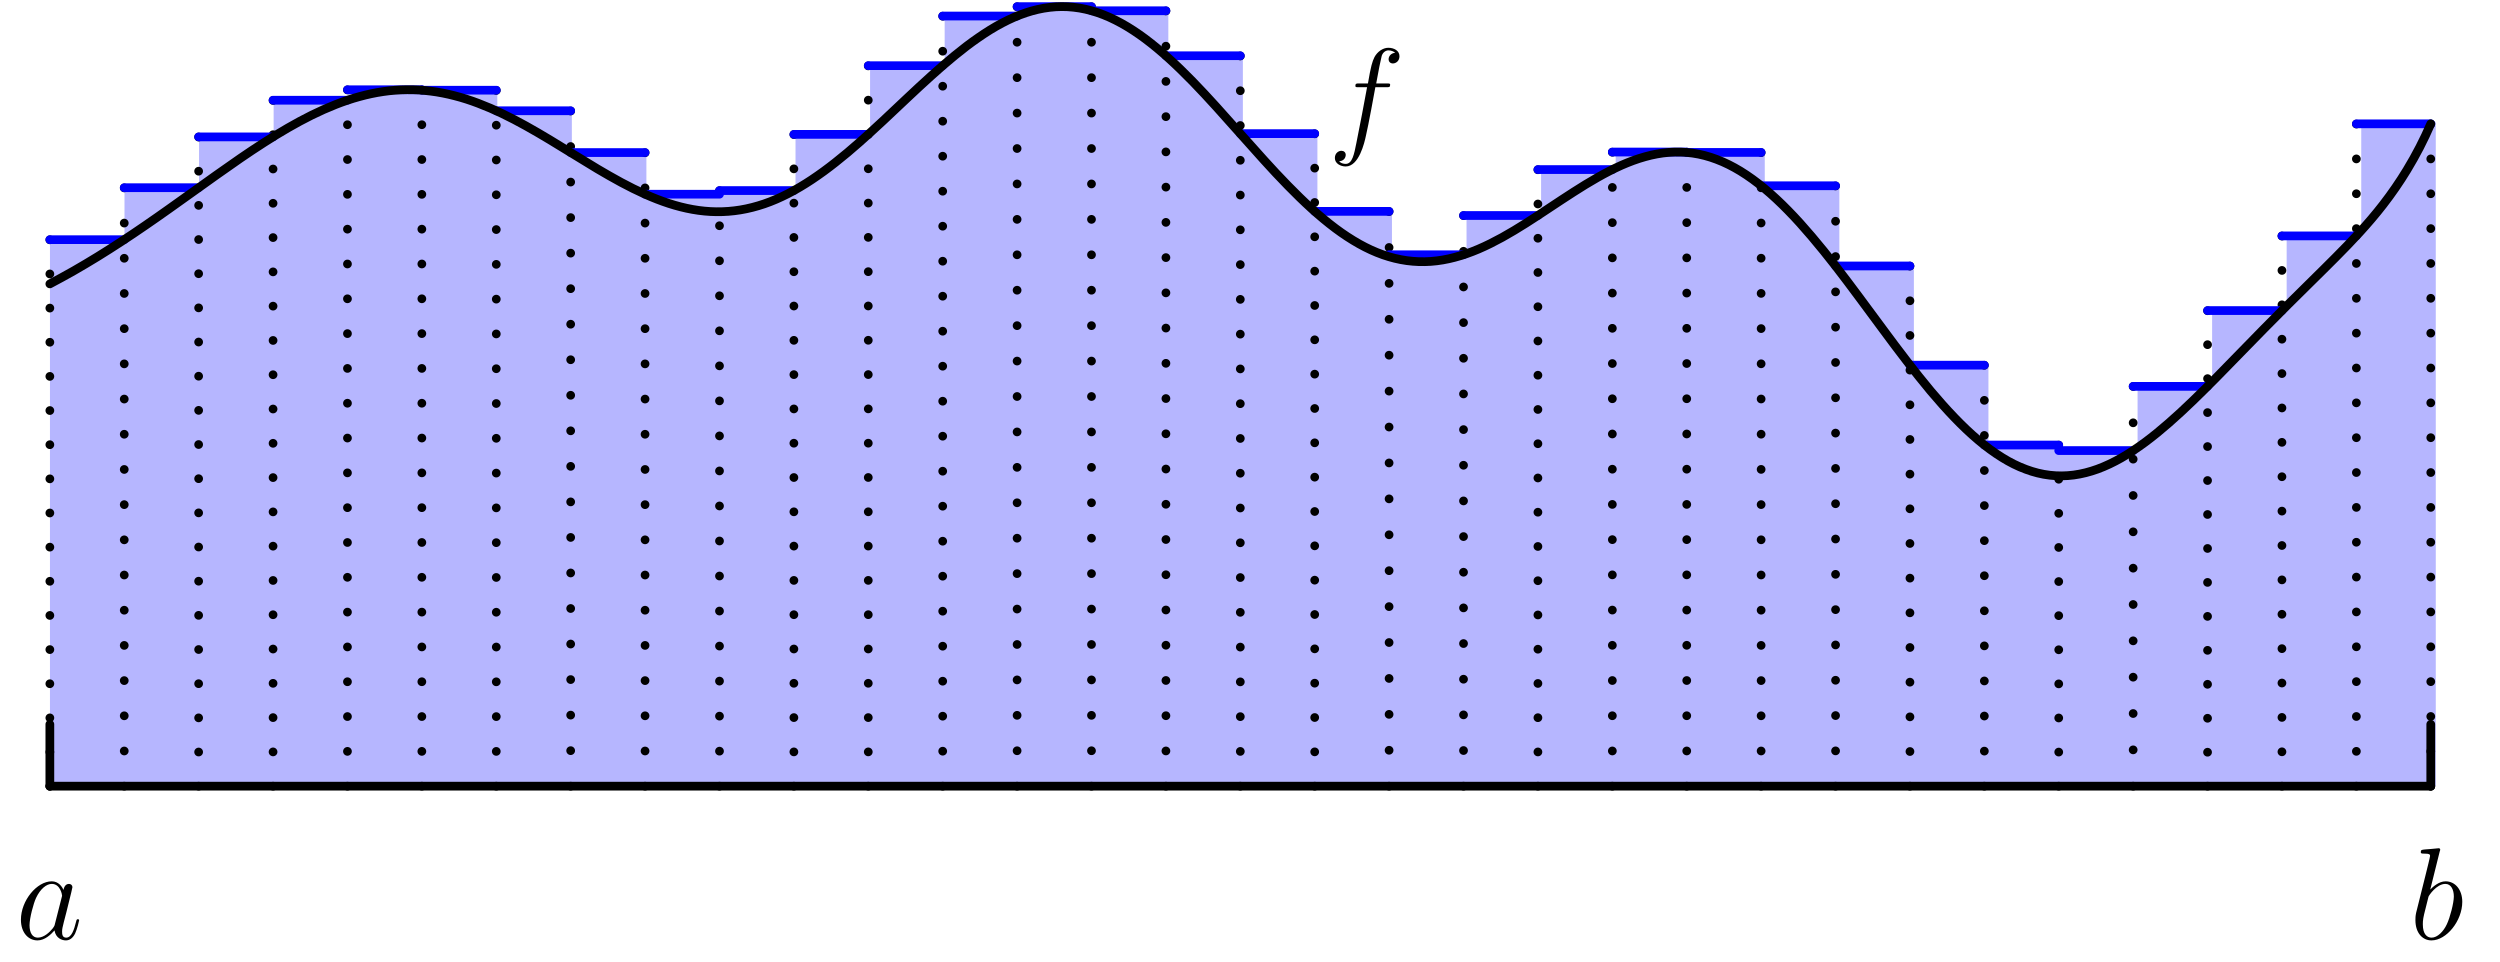 <?xml version="1.0" encoding="UTF-8"?>
<svg xmlns="http://www.w3.org/2000/svg" xmlns:xlink="http://www.w3.org/1999/xlink" width="226.77pt" height="87.3pt" viewBox="0 0 226.77 87.3" version="1.2">
<defs>
<g>
<symbol overflow="visible" id="glyph0-0">
<path style="stroke:none;" d=""/>
</symbol>
<symbol overflow="visible" id="glyph0-1">
<path style="stroke:none;" d="M 5.297 -4.766 C 5.531 -4.766 5.625 -4.766 5.625 -5 C 5.625 -5.109 5.531 -5.109 5.312 -5.109 L 4.359 -5.109 C 4.578 -6.328 4.75 -7.172 4.844 -7.547 C 4.906 -7.844 5.156 -8.109 5.469 -8.109 C 5.719 -8.109 5.969 -8 6.078 -7.891 C 5.625 -7.844 5.484 -7.5 5.484 -7.312 C 5.484 -7.062 5.656 -6.922 5.875 -6.922 C 6.125 -6.922 6.469 -7.125 6.469 -7.578 C 6.469 -8.078 5.984 -8.344 5.453 -8.344 C 4.953 -8.344 4.453 -7.969 4.203 -7.5 C 4 -7.094 3.875 -6.672 3.609 -5.109 L 2.812 -5.109 C 2.578 -5.109 2.469 -5.109 2.469 -4.891 C 2.469 -4.766 2.531 -4.766 2.781 -4.766 L 3.531 -4.766 C 3.328 -3.672 2.828 -0.984 2.562 0.281 C 2.359 1.312 2.188 2.188 1.594 2.188 C 1.547 2.188 1.203 2.188 1 1.953 C 1.594 1.906 1.594 1.391 1.594 1.375 C 1.594 1.141 1.422 1 1.203 1 C 0.953 1 0.609 1.203 0.609 1.656 C 0.609 2.156 1.125 2.422 1.594 2.422 C 2.797 2.422 3.297 0.25 3.422 -0.344 C 3.641 -1.25 4.219 -4.406 4.281 -4.766 Z M 5.297 -4.766 "/>
</symbol>
<symbol overflow="visible" id="glyph0-2">
<path style="stroke:none;" d="M 3.562 -1.406 C 3.516 -1.203 3.516 -1.188 3.344 -0.953 C 3.078 -0.625 2.562 -0.125 2 -0.125 C 1.516 -0.125 1.25 -0.562 1.25 -1.25 C 1.25 -1.906 1.609 -3.234 1.844 -3.734 C 2.234 -4.562 2.797 -5 3.266 -5 C 4.047 -5 4.203 -4.016 4.203 -3.922 C 4.203 -3.906 4.156 -3.766 4.156 -3.734 Z M 4.328 -4.453 C 4.203 -4.75 3.875 -5.234 3.266 -5.234 C 1.922 -5.234 0.469 -3.5 0.469 -1.75 C 0.469 -0.562 1.156 0.125 1.969 0.125 C 2.625 0.125 3.172 -0.391 3.516 -0.781 C 3.625 -0.078 4.188 0.125 4.547 0.125 C 4.891 0.125 5.188 -0.094 5.391 -0.516 C 5.578 -0.922 5.75 -1.656 5.75 -1.703 C 5.75 -1.75 5.703 -1.797 5.641 -1.797 C 5.531 -1.797 5.516 -1.75 5.469 -1.562 C 5.297 -0.859 5.062 -0.125 4.578 -0.125 C 4.234 -0.125 4.203 -0.422 4.203 -0.672 C 4.203 -0.938 4.25 -1.062 4.359 -1.531 C 4.438 -1.828 4.5 -2.094 4.594 -2.438 C 5.031 -4.203 5.141 -4.641 5.141 -4.703 C 5.141 -4.875 5 -5 4.828 -5 C 4.453 -5 4.359 -4.594 4.328 -4.453 Z M 4.328 -4.453 "/>
</symbol>
<symbol overflow="visible" id="glyph0-3">
<path style="stroke:none;" d="M 2.734 -7.938 C 2.75 -7.984 2.781 -8.047 2.781 -8.109 C 2.781 -8.234 2.656 -8.234 2.625 -8.234 C 2.625 -8.234 2.188 -8.188 1.984 -8.172 C 1.781 -8.156 1.594 -8.141 1.391 -8.125 C 1.109 -8.094 1.016 -8.094 1.016 -7.875 C 1.016 -7.75 1.141 -7.75 1.25 -7.75 C 1.859 -7.75 1.859 -7.656 1.859 -7.531 C 1.859 -7.453 1.766 -7.109 1.719 -6.891 L 1.438 -5.75 C 1.312 -5.281 0.641 -2.578 0.594 -2.375 C 0.531 -2.078 0.531 -1.875 0.531 -1.719 C 0.531 -0.516 1.203 0.125 1.984 0.125 C 3.359 0.125 4.781 -1.656 4.781 -3.375 C 4.781 -4.453 4.156 -5.234 3.266 -5.234 C 2.656 -5.234 2.094 -4.719 1.875 -4.484 Z M 2 -0.125 C 1.609 -0.125 1.203 -0.406 1.203 -1.328 C 1.203 -1.719 1.234 -1.938 1.453 -2.781 C 1.484 -2.922 1.672 -3.688 1.719 -3.844 C 1.75 -3.938 2.438 -5 3.25 -5 C 3.766 -5 4.016 -4.469 4.016 -3.859 C 4.016 -3.281 3.672 -1.938 3.375 -1.328 C 3.078 -0.688 2.531 -0.125 2 -0.125 Z M 2 -0.125 "/>
</symbol>
</g>
</defs>
<g id="surface1">
<path style=" stroke:none;fill-rule:nonzero;fill:rgb(71.484%,71.484%,100%);fill-opacity:1;" d="M 4.531 71.281 L 4.531 21.605 L 11.293 21.605 L 11.293 16.883 L 18.055 16.883 L 18.055 12.262 L 24.82 12.262 L 24.82 8.93 L 31.582 8.93 L 31.582 7.977 L 38.344 7.977 L 38.344 8.02 L 45.109 8.02 L 45.109 9.891 L 51.871 9.891 L 51.871 13.688 L 58.633 13.688 L 58.633 17.473 L 65.398 17.473 L 65.398 17.141 L 72.16 17.141 L 72.16 12.035 L 78.922 12.035 L 78.922 5.789 L 85.688 5.789 L 85.688 1.277 L 92.449 1.277 L 92.449 0.422 L 99.211 0.422 L 99.211 0.797 L 105.977 0.797 L 105.977 4.887 L 112.738 4.887 L 112.738 11.969 L 119.5 11.969 L 119.5 19.035 L 126.262 19.035 L 126.262 22.977 L 133.027 22.977 L 133.027 19.406 L 139.789 19.406 L 139.789 15.234 L 146.555 15.234 L 146.555 13.641 L 153.316 13.641 L 153.316 13.676 L 160.078 13.676 L 160.078 16.707 L 166.844 16.707 L 166.844 23.996 L 173.605 23.996 L 173.605 33.012 L 180.367 33.012 L 180.367 40.273 L 187.129 40.273 L 187.129 40.777 L 193.895 40.777 L 193.895 34.938 L 200.656 34.938 L 200.656 28.051 L 207.418 28.051 L 207.418 21.262 L 214.184 21.262 L 214.184 11.078 L 220.945 11.078 L 220.945 71.281 L 4.531 71.281 "/>
<path style="fill:none;stroke-width:7.997;stroke-linecap:round;stroke-linejoin:round;stroke:rgb(0%,0%,0%);stroke-opacity:1;stroke-dasharray:0,31.289;stroke-miterlimit:10;" d="M 45.676 154.472 L 45.676 655.213 " transform="matrix(0.099,0,0,-0.099,0,86.606)"/>
<path style="fill:none;stroke-width:7.997;stroke-linecap:round;stroke-linejoin:round;stroke:rgb(0%,0%,0%);stroke-opacity:1;stroke-dasharray:0,32.246;stroke-miterlimit:10;" d="M 113.835 154.472 L 113.835 702.818 " transform="matrix(0.099,0,0,-0.099,0,86.606)"/>
<path style="fill:none;stroke-width:7.997;stroke-linecap:round;stroke-linejoin:round;stroke:rgb(0%,0%,0%);stroke-opacity:1;stroke-dasharray:0,31.304;stroke-miterlimit:10;" d="M 181.995 154.472 L 181.995 749.4 " transform="matrix(0.099,0,0,-0.099,0,86.606)"/>
<path style="fill:none;stroke-width:7.997;stroke-linecap:round;stroke-linejoin:round;stroke:rgb(0%,0%,0%);stroke-opacity:1;stroke-dasharray:0,31.416;stroke-miterlimit:10;" d="M 250.193 154.472 L 250.193 782.987 " transform="matrix(0.099,0,0,-0.099,0,86.606)"/>
<path style="fill:none;stroke-width:7.997;stroke-linecap:round;stroke-linejoin:round;stroke:rgb(0%,0%,0%);stroke-opacity:1;stroke-dasharray:0,31.898;stroke-miterlimit:10;" d="M 318.353 154.472 L 318.353 792.595 " transform="matrix(0.099,0,0,-0.099,0,86.606)"/>
<path style="fill:none;stroke-width:7.997;stroke-linecap:round;stroke-linejoin:round;stroke:rgb(0%,0%,0%);stroke-opacity:1;stroke-dasharray:0,31.898;stroke-miterlimit:10;" d="M 386.512 154.472 L 386.512 792.595 " transform="matrix(0.099,0,0,-0.099,0,86.606)"/>
<path style="fill:none;stroke-width:7.997;stroke-linecap:round;stroke-linejoin:round;stroke:rgb(0%,0%,0%);stroke-opacity:1;stroke-dasharray:0,31.875;stroke-miterlimit:10;" d="M 454.711 154.472 L 454.711 792.162 " transform="matrix(0.099,0,0,-0.099,0,86.606)"/>
<path style="fill:none;stroke-width:7.997;stroke-linecap:round;stroke-linejoin:round;stroke:rgb(0%,0%,0%);stroke-opacity:1;stroke-dasharray:0,32.56;stroke-miterlimit:10;" d="M 522.87 154.472 L 522.87 773.301 " transform="matrix(0.099,0,0,-0.099,0,86.606)"/>
<path style="fill:none;stroke-width:7.997;stroke-linecap:round;stroke-linejoin:round;stroke:rgb(0%,0%,0%);stroke-opacity:1;stroke-dasharray:0,32.245;stroke-miterlimit:10;" d="M 591.029 154.472 L 591.029 735.027 " transform="matrix(0.099,0,0,-0.099,0,86.606)"/>
<path style="fill:none;stroke-width:7.997;stroke-linecap:round;stroke-linejoin:round;stroke:rgb(0%,0%,0%);stroke-opacity:1;stroke-dasharray:0,32.094;stroke-miterlimit:10;" d="M 659.228 154.472 L 659.228 700.219 " transform="matrix(0.099,0,0,-0.099,0,86.606)"/>
<path style="fill:none;stroke-width:7.997;stroke-linecap:round;stroke-linejoin:round;stroke:rgb(0%,0%,0%);stroke-opacity:1;stroke-dasharray:0,31.424;stroke-miterlimit:10;" d="M 727.388 154.472 L 727.388 751.683 " transform="matrix(0.099,0,0,-0.099,0,86.606)"/>
<path style="fill:none;stroke-width:7.997;stroke-linecap:round;stroke-linejoin:round;stroke:rgb(0%,0%,0%);stroke-opacity:1;stroke-dasharray:0,31.428;stroke-miterlimit:10;" d="M 795.547 154.472 L 795.547 814.645 " transform="matrix(0.099,0,0,-0.099,0,86.606)"/>
<path style="fill:none;stroke-width:7.997;stroke-linecap:round;stroke-linejoin:round;stroke:rgb(0%,0%,0%);stroke-opacity:1;stroke-dasharray:0,32.067;stroke-miterlimit:10;" d="M 863.746 154.472 L 863.746 860.124 " transform="matrix(0.099,0,0,-0.099,0,86.606)"/>
<path style="fill:none;stroke-width:7.997;stroke-linecap:round;stroke-linejoin:round;stroke:rgb(0%,0%,0%);stroke-opacity:1;stroke-dasharray:0,32.459;stroke-miterlimit:10;" d="M 931.905 154.472 L 931.905 868.747 " transform="matrix(0.099,0,0,-0.099,0,86.606)"/>
<path style="fill:none;stroke-width:7.997;stroke-linecap:round;stroke-linejoin:round;stroke:rgb(0%,0%,0%);stroke-opacity:1;stroke-dasharray:0,32.459;stroke-miterlimit:10;" d="M 1000.064 154.472 L 1000.064 868.747 " transform="matrix(0.099,0,0,-0.099,0,86.606)"/>
<path style="fill:none;stroke-width:7.997;stroke-linecap:round;stroke-linejoin:round;stroke:rgb(0%,0%,0%);stroke-opacity:1;stroke-dasharray:0,32.287;stroke-miterlimit:10;" d="M 1068.263 154.472 L 1068.263 864.967 " transform="matrix(0.099,0,0,-0.099,0,86.606)"/>
<path style="fill:none;stroke-width:7.997;stroke-linecap:round;stroke-linejoin:round;stroke:rgb(0%,0%,0%);stroke-opacity:1;stroke-dasharray:0,31.86;stroke-miterlimit:10;" d="M 1136.423 154.472 L 1136.423 823.741 " transform="matrix(0.099,0,0,-0.099,0,86.606)"/>
<path style="fill:none;stroke-width:7.997;stroke-linecap:round;stroke-linejoin:round;stroke:rgb(0%,0%,0%);stroke-opacity:1;stroke-dasharray:0,31.46;stroke-miterlimit:10;" d="M 1204.582 154.472 L 1204.582 752.353 " transform="matrix(0.099,0,0,-0.099,0,86.606)"/>
<path style="fill:none;stroke-width:7.997;stroke-linecap:round;stroke-linejoin:round;stroke:rgb(0%,0%,0%);stroke-opacity:1;stroke-dasharray:0,32.907;stroke-miterlimit:10;" d="M 1272.741 154.472 L 1272.741 681.122 " transform="matrix(0.099,0,0,-0.099,0,86.606)"/>
<path style="fill:none;stroke-width:7.997;stroke-linecap:round;stroke-linejoin:round;stroke:rgb(0%,0%,0%);stroke-opacity:1;stroke-dasharray:0,32.672;stroke-miterlimit:10;" d="M 1340.94 154.472 L 1340.94 677.381 " transform="matrix(0.099,0,0,-0.099,0,86.606)"/>
<path style="fill:none;stroke-width:7.997;stroke-linecap:round;stroke-linejoin:round;stroke:rgb(0%,0%,0%);stroke-opacity:1;stroke-dasharray:0,31.378;stroke-miterlimit:10;" d="M 1409.099 154.472 L 1409.099 719.435 " transform="matrix(0.099,0,0,-0.099,0,86.606)"/>
<path style="fill:none;stroke-width:7.997;stroke-linecap:round;stroke-linejoin:round;stroke:rgb(0%,0%,0%);stroke-opacity:1;stroke-dasharray:0,32.271;stroke-miterlimit:10;" d="M 1477.298 154.472 L 1477.298 735.5 " transform="matrix(0.099,0,0,-0.099,0,86.606)"/>
<path style="fill:none;stroke-width:7.997;stroke-linecap:round;stroke-linejoin:round;stroke:rgb(0%,0%,0%);stroke-opacity:1;stroke-dasharray:0,32.271;stroke-miterlimit:10;" d="M 1545.457 154.472 L 1545.457 735.5 " transform="matrix(0.099,0,0,-0.099,0,86.606)"/>
<path style="fill:none;stroke-width:7.997;stroke-linecap:round;stroke-linejoin:round;stroke:rgb(0%,0%,0%);stroke-opacity:1;stroke-dasharray:0,32.251;stroke-miterlimit:10;" d="M 1613.617 154.472 L 1613.617 735.146 " transform="matrix(0.099,0,0,-0.099,0,86.606)"/>
<path style="fill:none;stroke-width:7.997;stroke-linecap:round;stroke-linejoin:round;stroke:rgb(0%,0%,0%);stroke-opacity:1;stroke-dasharray:0,32.351;stroke-miterlimit:10;" d="M 1681.816 154.472 L 1681.816 704.59 " transform="matrix(0.099,0,0,-0.099,0,86.606)"/>
<path style="fill:none;stroke-width:7.997;stroke-linecap:round;stroke-linejoin:round;stroke:rgb(0%,0%,0%);stroke-opacity:1;stroke-dasharray:0,31.768;stroke-miterlimit:10;" d="M 1749.975 154.472 L 1749.975 631.115 " transform="matrix(0.099,0,0,-0.099,0,86.606)"/>
<path style="fill:none;stroke-width:7.997;stroke-linecap:round;stroke-linejoin:round;stroke:rgb(0%,0%,0%);stroke-opacity:1;stroke-dasharray:0,32.138;stroke-miterlimit:10;" d="M 1818.134 154.472 L 1818.134 540.236 " transform="matrix(0.099,0,0,-0.099,0,86.606)"/>
<path style="fill:none;stroke-width:7.997;stroke-linecap:round;stroke-linejoin:round;stroke:rgb(0%,0%,0%);stroke-opacity:1;stroke-dasharray:0,31.249;stroke-miterlimit:10;" d="M 1886.294 154.472 L 1886.294 467.036 " transform="matrix(0.099,0,0,-0.099,0,86.606)"/>
<path style="fill:none;stroke-width:7.997;stroke-linecap:round;stroke-linejoin:round;stroke:rgb(0%,0%,0%);stroke-opacity:1;stroke-dasharray:0,33.294;stroke-miterlimit:10;" d="M 1954.492 154.472 L 1954.492 520.824 " transform="matrix(0.099,0,0,-0.099,0,86.606)"/>
<path style="fill:none;stroke-width:7.997;stroke-linecap:round;stroke-linejoin:round;stroke:rgb(0%,0%,0%);stroke-opacity:1;stroke-dasharray:0,31.118;stroke-miterlimit:10;" d="M 2022.652 154.472 L 2022.652 590.243 " transform="matrix(0.099,0,0,-0.099,0,86.606)"/>
<path style="fill:none;stroke-width:7.997;stroke-linecap:round;stroke-linejoin:round;stroke:rgb(0%,0%,0%);stroke-opacity:1;stroke-dasharray:0,31.504;stroke-miterlimit:10;" d="M 2090.811 154.472 L 2090.811 658.678 " transform="matrix(0.099,0,0,-0.099,0,86.606)"/>
<path style="fill:none;stroke-width:7.997;stroke-linecap:round;stroke-linejoin:round;stroke:rgb(0%,0%,0%);stroke-opacity:1;stroke-dasharray:0,31.93;stroke-miterlimit:10;" d="M 2159.01 154.472 L 2159.01 761.33 " transform="matrix(0.099,0,0,-0.099,0,86.606)"/>
<path style="fill:none;stroke-width:7.997;stroke-linecap:round;stroke-linejoin:round;stroke:rgb(0%,0%,0%);stroke-opacity:1;stroke-dasharray:0,31.93;stroke-miterlimit:10;" d="M 2227.169 154.472 L 2227.169 761.33 " transform="matrix(0.099,0,0,-0.099,0,86.606)"/>
<path style="fill:none;stroke-width:7.997;stroke-linecap:round;stroke-linejoin:round;stroke:rgb(0%,0%,100%);stroke-opacity:1;stroke-miterlimit:10;" d="M 45.676 655.213 L 113.835 655.213 " transform="matrix(0.099,0,0,-0.099,0,86.606)"/>
<path style="fill:none;stroke-width:7.997;stroke-linecap:round;stroke-linejoin:round;stroke:rgb(0%,0%,100%);stroke-opacity:1;stroke-miterlimit:10;" d="M 113.835 702.818 L 181.995 702.818 " transform="matrix(0.099,0,0,-0.099,0,86.606)"/>
<path style="fill:none;stroke-width:7.997;stroke-linecap:round;stroke-linejoin:round;stroke:rgb(0%,0%,100%);stroke-opacity:1;stroke-miterlimit:10;" d="M 181.995 749.4 L 250.193 749.4 " transform="matrix(0.099,0,0,-0.099,0,86.606)"/>
<path style="fill:none;stroke-width:7.997;stroke-linecap:round;stroke-linejoin:round;stroke:rgb(0%,0%,100%);stroke-opacity:1;stroke-miterlimit:10;" d="M 250.193 782.987 L 318.353 782.987 " transform="matrix(0.099,0,0,-0.099,0,86.606)"/>
<path style="fill:none;stroke-width:7.997;stroke-linecap:round;stroke-linejoin:round;stroke:rgb(0%,0%,100%);stroke-opacity:1;stroke-miterlimit:10;" d="M 318.353 792.595 L 386.512 792.595 " transform="matrix(0.099,0,0,-0.099,0,86.606)"/>
<path style="fill:none;stroke-width:7.997;stroke-linecap:round;stroke-linejoin:round;stroke:rgb(0%,0%,100%);stroke-opacity:1;stroke-miterlimit:10;" d="M 386.512 792.162 L 454.711 792.162 " transform="matrix(0.099,0,0,-0.099,0,86.606)"/>
<path style="fill:none;stroke-width:7.997;stroke-linecap:round;stroke-linejoin:round;stroke:rgb(0%,0%,100%);stroke-opacity:1;stroke-miterlimit:10;" d="M 454.711 773.301 L 522.87 773.301 " transform="matrix(0.099,0,0,-0.099,0,86.606)"/>
<path style="fill:none;stroke-width:7.997;stroke-linecap:round;stroke-linejoin:round;stroke:rgb(0%,0%,100%);stroke-opacity:1;stroke-miterlimit:10;" d="M 522.87 735.027 L 591.029 735.027 " transform="matrix(0.099,0,0,-0.099,0,86.606)"/>
<path style="fill:none;stroke-width:7.997;stroke-linecap:round;stroke-linejoin:round;stroke:rgb(0%,0%,100%);stroke-opacity:1;stroke-miterlimit:10;" d="M 591.029 696.872 L 659.228 696.872 " transform="matrix(0.099,0,0,-0.099,0,86.606)"/>
<path style="fill:none;stroke-width:7.997;stroke-linecap:round;stroke-linejoin:round;stroke:rgb(0%,0%,100%);stroke-opacity:1;stroke-miterlimit:10;" d="M 659.228 700.219 L 727.388 700.219 " transform="matrix(0.099,0,0,-0.099,0,86.606)"/>
<path style="fill:none;stroke-width:7.997;stroke-linecap:round;stroke-linejoin:round;stroke:rgb(0%,0%,100%);stroke-opacity:1;stroke-miterlimit:10;" d="M 727.388 751.683 L 795.547 751.683 " transform="matrix(0.099,0,0,-0.099,0,86.606)"/>
<path style="fill:none;stroke-width:7.997;stroke-linecap:round;stroke-linejoin:round;stroke:rgb(0%,0%,100%);stroke-opacity:1;stroke-miterlimit:10;" d="M 795.547 814.645 L 863.746 814.645 " transform="matrix(0.099,0,0,-0.099,0,86.606)"/>
<path style="fill:none;stroke-width:7.997;stroke-linecap:round;stroke-linejoin:round;stroke:rgb(0%,0%,100%);stroke-opacity:1;stroke-miterlimit:10;" d="M 863.746 860.124 L 931.905 860.124 " transform="matrix(0.099,0,0,-0.099,0,86.606)"/>
<path style="fill:none;stroke-width:7.997;stroke-linecap:round;stroke-linejoin:round;stroke:rgb(0%,0%,100%);stroke-opacity:1;stroke-miterlimit:10;" d="M 931.905 868.747 L 1000.064 868.747 " transform="matrix(0.099,0,0,-0.099,0,86.606)"/>
<path style="fill:none;stroke-width:7.997;stroke-linecap:round;stroke-linejoin:round;stroke:rgb(0%,0%,100%);stroke-opacity:1;stroke-miterlimit:10;" d="M 1000.064 864.967 L 1068.263 864.967 " transform="matrix(0.099,0,0,-0.099,0,86.606)"/>
<path style="fill:none;stroke-width:7.997;stroke-linecap:round;stroke-linejoin:round;stroke:rgb(0%,0%,100%);stroke-opacity:1;stroke-miterlimit:10;" d="M 1068.263 823.741 L 1136.423 823.741 " transform="matrix(0.099,0,0,-0.099,0,86.606)"/>
<path style="fill:none;stroke-width:7.997;stroke-linecap:round;stroke-linejoin:round;stroke:rgb(0%,0%,100%);stroke-opacity:1;stroke-miterlimit:10;" d="M 1136.423 752.353 L 1204.582 752.353 " transform="matrix(0.099,0,0,-0.099,0,86.606)"/>
<path style="fill:none;stroke-width:7.997;stroke-linecap:round;stroke-linejoin:round;stroke:rgb(0%,0%,100%);stroke-opacity:1;stroke-miterlimit:10;" d="M 1204.582 681.122 L 1272.741 681.122 " transform="matrix(0.099,0,0,-0.099,0,86.606)"/>
<path style="fill:none;stroke-width:7.997;stroke-linecap:round;stroke-linejoin:round;stroke:rgb(0%,0%,100%);stroke-opacity:1;stroke-miterlimit:10;" d="M 1272.741 641.392 L 1340.94 641.392 " transform="matrix(0.099,0,0,-0.099,0,86.606)"/>
<path style="fill:none;stroke-width:7.997;stroke-linecap:round;stroke-linejoin:round;stroke:rgb(0%,0%,100%);stroke-opacity:1;stroke-miterlimit:10;" d="M 1340.94 677.381 L 1409.099 677.381 " transform="matrix(0.099,0,0,-0.099,0,86.606)"/>
<path style="fill:none;stroke-width:7.997;stroke-linecap:round;stroke-linejoin:round;stroke:rgb(0%,0%,100%);stroke-opacity:1;stroke-miterlimit:10;" d="M 1409.099 719.435 L 1477.298 719.435 " transform="matrix(0.099,0,0,-0.099,0,86.606)"/>
<path style="fill:none;stroke-width:7.997;stroke-linecap:round;stroke-linejoin:round;stroke:rgb(0%,0%,100%);stroke-opacity:1;stroke-miterlimit:10;" d="M 1477.298 735.5 L 1545.457 735.5 " transform="matrix(0.099,0,0,-0.099,0,86.606)"/>
<path style="fill:none;stroke-width:7.997;stroke-linecap:round;stroke-linejoin:round;stroke:rgb(0%,0%,100%);stroke-opacity:1;stroke-miterlimit:10;" d="M 1545.457 735.146 L 1613.617 735.146 " transform="matrix(0.099,0,0,-0.099,0,86.606)"/>
<path style="fill:none;stroke-width:7.997;stroke-linecap:round;stroke-linejoin:round;stroke:rgb(0%,0%,100%);stroke-opacity:1;stroke-miterlimit:10;" d="M 1613.617 704.59 L 1681.816 704.59 " transform="matrix(0.099,0,0,-0.099,0,86.606)"/>
<path style="fill:none;stroke-width:7.997;stroke-linecap:round;stroke-linejoin:round;stroke:rgb(0%,0%,100%);stroke-opacity:1;stroke-miterlimit:10;" d="M 1681.816 631.115 L 1749.975 631.115 " transform="matrix(0.099,0,0,-0.099,0,86.606)"/>
<path style="fill:none;stroke-width:7.997;stroke-linecap:round;stroke-linejoin:round;stroke:rgb(0%,0%,100%);stroke-opacity:1;stroke-miterlimit:10;" d="M 1749.975 540.236 L 1818.134 540.236 " transform="matrix(0.099,0,0,-0.099,0,86.606)"/>
<path style="fill:none;stroke-width:7.997;stroke-linecap:round;stroke-linejoin:round;stroke:rgb(0%,0%,100%);stroke-opacity:1;stroke-miterlimit:10;" d="M 1818.134 467.036 L 1886.294 467.036 " transform="matrix(0.099,0,0,-0.099,0,86.606)"/>
<path style="fill:none;stroke-width:7.997;stroke-linecap:round;stroke-linejoin:round;stroke:rgb(0%,0%,100%);stroke-opacity:1;stroke-miterlimit:10;" d="M 1886.294 461.957 L 1954.492 461.957 " transform="matrix(0.099,0,0,-0.099,0,86.606)"/>
<path style="fill:none;stroke-width:7.997;stroke-linecap:round;stroke-linejoin:round;stroke:rgb(0%,0%,100%);stroke-opacity:1;stroke-miterlimit:10;" d="M 1954.492 520.824 L 2022.652 520.824 " transform="matrix(0.099,0,0,-0.099,0,86.606)"/>
<path style="fill:none;stroke-width:7.997;stroke-linecap:round;stroke-linejoin:round;stroke:rgb(0%,0%,100%);stroke-opacity:1;stroke-miterlimit:10;" d="M 2022.652 590.243 L 2090.811 590.243 " transform="matrix(0.099,0,0,-0.099,0,86.606)"/>
<path style="fill:none;stroke-width:7.997;stroke-linecap:round;stroke-linejoin:round;stroke:rgb(0%,0%,100%);stroke-opacity:1;stroke-miterlimit:10;" d="M 2090.811 658.678 L 2159.01 658.678 " transform="matrix(0.099,0,0,-0.099,0,86.606)"/>
<path style="fill:none;stroke-width:7.997;stroke-linecap:round;stroke-linejoin:round;stroke:rgb(0%,0%,100%);stroke-opacity:1;stroke-miterlimit:10;" d="M 2159.01 761.33 L 2227.169 761.33 " transform="matrix(0.099,0,0,-0.099,0,86.606)"/>
<path style="fill:none;stroke-width:7.997;stroke-linecap:round;stroke-linejoin:round;stroke:rgb(0%,0%,0%);stroke-opacity:1;stroke-miterlimit:10;" d="M 45.676 614.695 C 53 618.554 60.284 622.531 67.49 626.626 C 74.814 630.839 82.098 635.131 89.304 639.581 C 96.628 644.109 103.913 648.716 111.118 653.441 C 118.442 658.245 125.727 663.127 132.932 668.089 C 140.256 673.089 147.501 678.208 154.747 683.327 C 162.031 688.485 169.276 693.683 176.561 698.881 C 183.806 704.118 191.09 709.315 198.375 714.473 C 205.62 719.632 212.865 724.711 220.189 729.751 C 227.395 734.673 234.64 739.556 242.003 744.241 C 249.17 748.848 256.415 753.337 263.817 757.59 C 270.984 761.724 278.229 765.662 285.631 769.324 C 292.758 772.828 300.043 776.096 307.446 779.01 C 314.573 781.806 321.857 784.287 329.26 786.295 C 336.426 788.263 343.711 789.838 351.074 790.902 C 358.319 791.965 365.604 792.516 372.888 792.595 C 380.173 792.674 387.457 792.24 394.702 791.295 C 402.065 790.39 409.35 788.933 416.516 787.082 C 423.919 785.192 431.203 782.83 438.33 780.113 C 445.733 777.317 453.018 774.167 460.145 770.741 C 467.547 767.197 474.792 763.378 481.959 759.401 C 489.322 755.306 496.567 751.053 503.773 746.722 C 511.097 742.312 518.342 737.823 525.587 733.374 C 532.832 728.885 540.117 724.435 547.401 720.065 C 554.607 715.812 561.852 711.638 569.215 707.661 C 576.382 703.803 583.627 700.18 591.029 696.872 C 598.157 693.683 605.441 690.809 612.844 688.407 C 620.01 686.083 627.295 684.193 634.658 682.894 C 641.864 681.595 649.187 680.886 656.472 680.807 C 663.796 680.728 671.08 681.28 678.286 682.461 C 685.728 683.682 693.013 685.572 700.1 687.974 C 707.621 690.533 714.866 693.722 721.914 697.306 C 729.435 701.164 736.72 705.535 743.729 710.181 C 751.249 715.182 758.494 720.498 765.543 726.089 C 773.024 731.956 780.269 738.099 787.396 744.399 C 794.759 750.896 802.005 757.55 809.21 764.244 C 816.495 771.056 823.74 777.947 831.024 784.798 C 838.23 791.571 845.475 798.344 852.839 804.959 C 859.966 811.416 867.211 817.756 874.653 823.82 C 881.701 829.608 888.946 835.199 896.467 840.358 C 903.476 845.24 910.721 849.768 918.281 853.745 C 925.29 857.447 932.574 860.675 940.095 863.156 C 947.183 865.519 954.467 867.212 961.909 868.078 C 969.154 868.944 976.478 868.984 983.724 868.157 C 991.126 867.369 998.45 865.676 1005.538 863.274 C 1013.098 860.754 1020.343 857.407 1027.352 853.548 C 1034.951 849.375 1042.196 844.531 1049.166 839.373 C 1056.726 833.703 1063.971 827.639 1070.98 821.26 C 1078.461 814.488 1085.707 807.361 1092.794 800.116 C 1100.197 792.477 1107.442 784.68 1114.608 776.766 C 1121.932 768.694 1129.177 760.543 1136.423 752.353 C 1143.668 744.202 1150.913 736.051 1158.237 727.979 C 1165.364 720.104 1172.609 712.308 1180.051 704.708 C 1187.138 697.463 1194.344 690.375 1201.865 683.563 C 1208.874 677.224 1216.119 671.16 1223.679 665.49 C 1230.649 660.292 1237.894 655.489 1245.493 651.236 C 1252.463 647.338 1259.747 643.951 1267.307 641.313 C 1274.395 638.833 1281.68 637.021 1289.122 635.998 C 1296.367 635.013 1303.651 634.777 1310.936 635.289 C 1318.299 635.801 1325.623 637.1 1332.75 638.99 C 1340.192 640.92 1347.476 643.558 1354.564 646.55 C 1362.045 649.74 1369.291 653.402 1376.378 657.3 C 1383.781 661.395 1391.026 665.805 1398.192 670.333 C 1405.556 674.98 1412.761 679.783 1420.006 684.587 C 1427.252 689.391 1434.497 694.195 1441.821 698.881 C 1448.987 703.488 1456.232 707.976 1463.635 712.15 C 1470.762 716.206 1478.007 719.947 1485.449 723.294 C 1492.537 726.404 1499.821 729.161 1507.263 731.208 C 1514.429 733.216 1521.714 734.594 1529.077 735.185 C 1536.362 735.776 1543.686 735.539 1550.891 734.516 C 1558.373 733.452 1565.657 731.523 1572.705 728.846 C 1580.344 726.01 1587.589 722.309 1594.559 718.096 C 1602.198 713.41 1609.443 708.095 1616.334 702.385 C 1623.973 696.046 1631.218 689.234 1638.148 682.146 C 1645.747 674.428 1652.953 666.356 1659.962 658.087 C 1667.483 649.267 1674.689 640.25 1681.816 631.115 C 1689.179 621.586 1696.424 611.978 1703.59 602.292 C 1710.914 592.448 1718.159 582.604 1725.444 572.76 C 1732.61 563.034 1739.855 553.348 1747.258 543.78 C 1754.346 534.526 1761.591 525.431 1769.033 516.492 C 1776.081 508.145 1783.287 499.954 1790.886 492.079 C 1797.816 484.874 1805.022 477.943 1812.7 471.486 C 1819.591 465.698 1826.836 460.264 1834.515 455.539 C 1841.405 451.247 1848.69 447.545 1856.329 444.75 C 1863.377 442.112 1870.662 440.261 1878.143 439.395 C 1885.388 438.528 1892.712 438.607 1899.957 439.552 C 1907.399 440.537 1914.684 442.427 1921.771 444.986 C 1929.331 447.742 1936.576 451.247 1943.585 455.224 C 1951.145 459.555 1958.391 464.438 1965.399 469.596 C 1972.92 475.187 1980.165 481.133 1987.214 487.315 C 1994.656 493.812 2001.901 500.545 2009.028 507.436 C 2016.391 514.523 2023.636 521.769 2030.842 529.053 C 2038.126 536.456 2045.411 543.898 2052.656 551.379 C 2059.901 558.821 2067.186 566.303 2074.47 573.705 C 2081.715 581.068 2088.96 588.392 2096.284 595.677 C 2103.529 602.922 2110.814 610.088 2118.099 617.255 C 2125.383 624.46 2132.707 631.627 2139.913 638.911 C 2147.315 646.353 2154.639 653.874 2161.727 661.631 C 2169.326 669.939 2176.65 678.484 2183.541 687.383 C 2191.416 697.542 2198.701 708.134 2205.355 719.08 C 2213.585 732.626 2220.909 746.761 2227.169 761.33 " transform="matrix(0.099,0,0,-0.099,0,86.606)"/>
<path style="fill:none;stroke-width:7.997;stroke-linecap:round;stroke-linejoin:round;stroke:rgb(0%,0%,0%);stroke-opacity:1;stroke-miterlimit:10;" d="M 45.676 154.472 L 2227.169 154.472 " transform="matrix(0.099,0,0,-0.099,0,86.606)"/>
<path style="fill:none;stroke-width:7.997;stroke-linecap:round;stroke-linejoin:round;stroke:rgb(0%,0%,0%);stroke-opacity:1;stroke-miterlimit:10;" d="M 45.676 154.472 L 45.676 211.173 " transform="matrix(0.099,0,0,-0.099,0,86.606)"/>
<path style="fill:none;stroke-width:7.997;stroke-linecap:round;stroke-linejoin:round;stroke:rgb(0%,0%,0%);stroke-opacity:1;stroke-miterlimit:10;" d="M 2227.169 154.472 L 2227.169 211.173 " transform="matrix(0.099,0,0,-0.099,0,86.606)"/>
<g style="fill:rgb(0%,0%,0%);fill-opacity:1;">
  <use xlink:href="#glyph0-1" x="120.474" y="12.678"/>
</g>
<g style="fill:rgb(0%,0%,0%);fill-opacity:1;">
  <use xlink:href="#glyph0-2" x="1.429" y="85.177"/>
</g>
<g style="fill:rgb(0%,0%,0%);fill-opacity:1;">
  <use xlink:href="#glyph0-3" x="218.567" y="85.177"/>
</g>
</g>
</svg>
